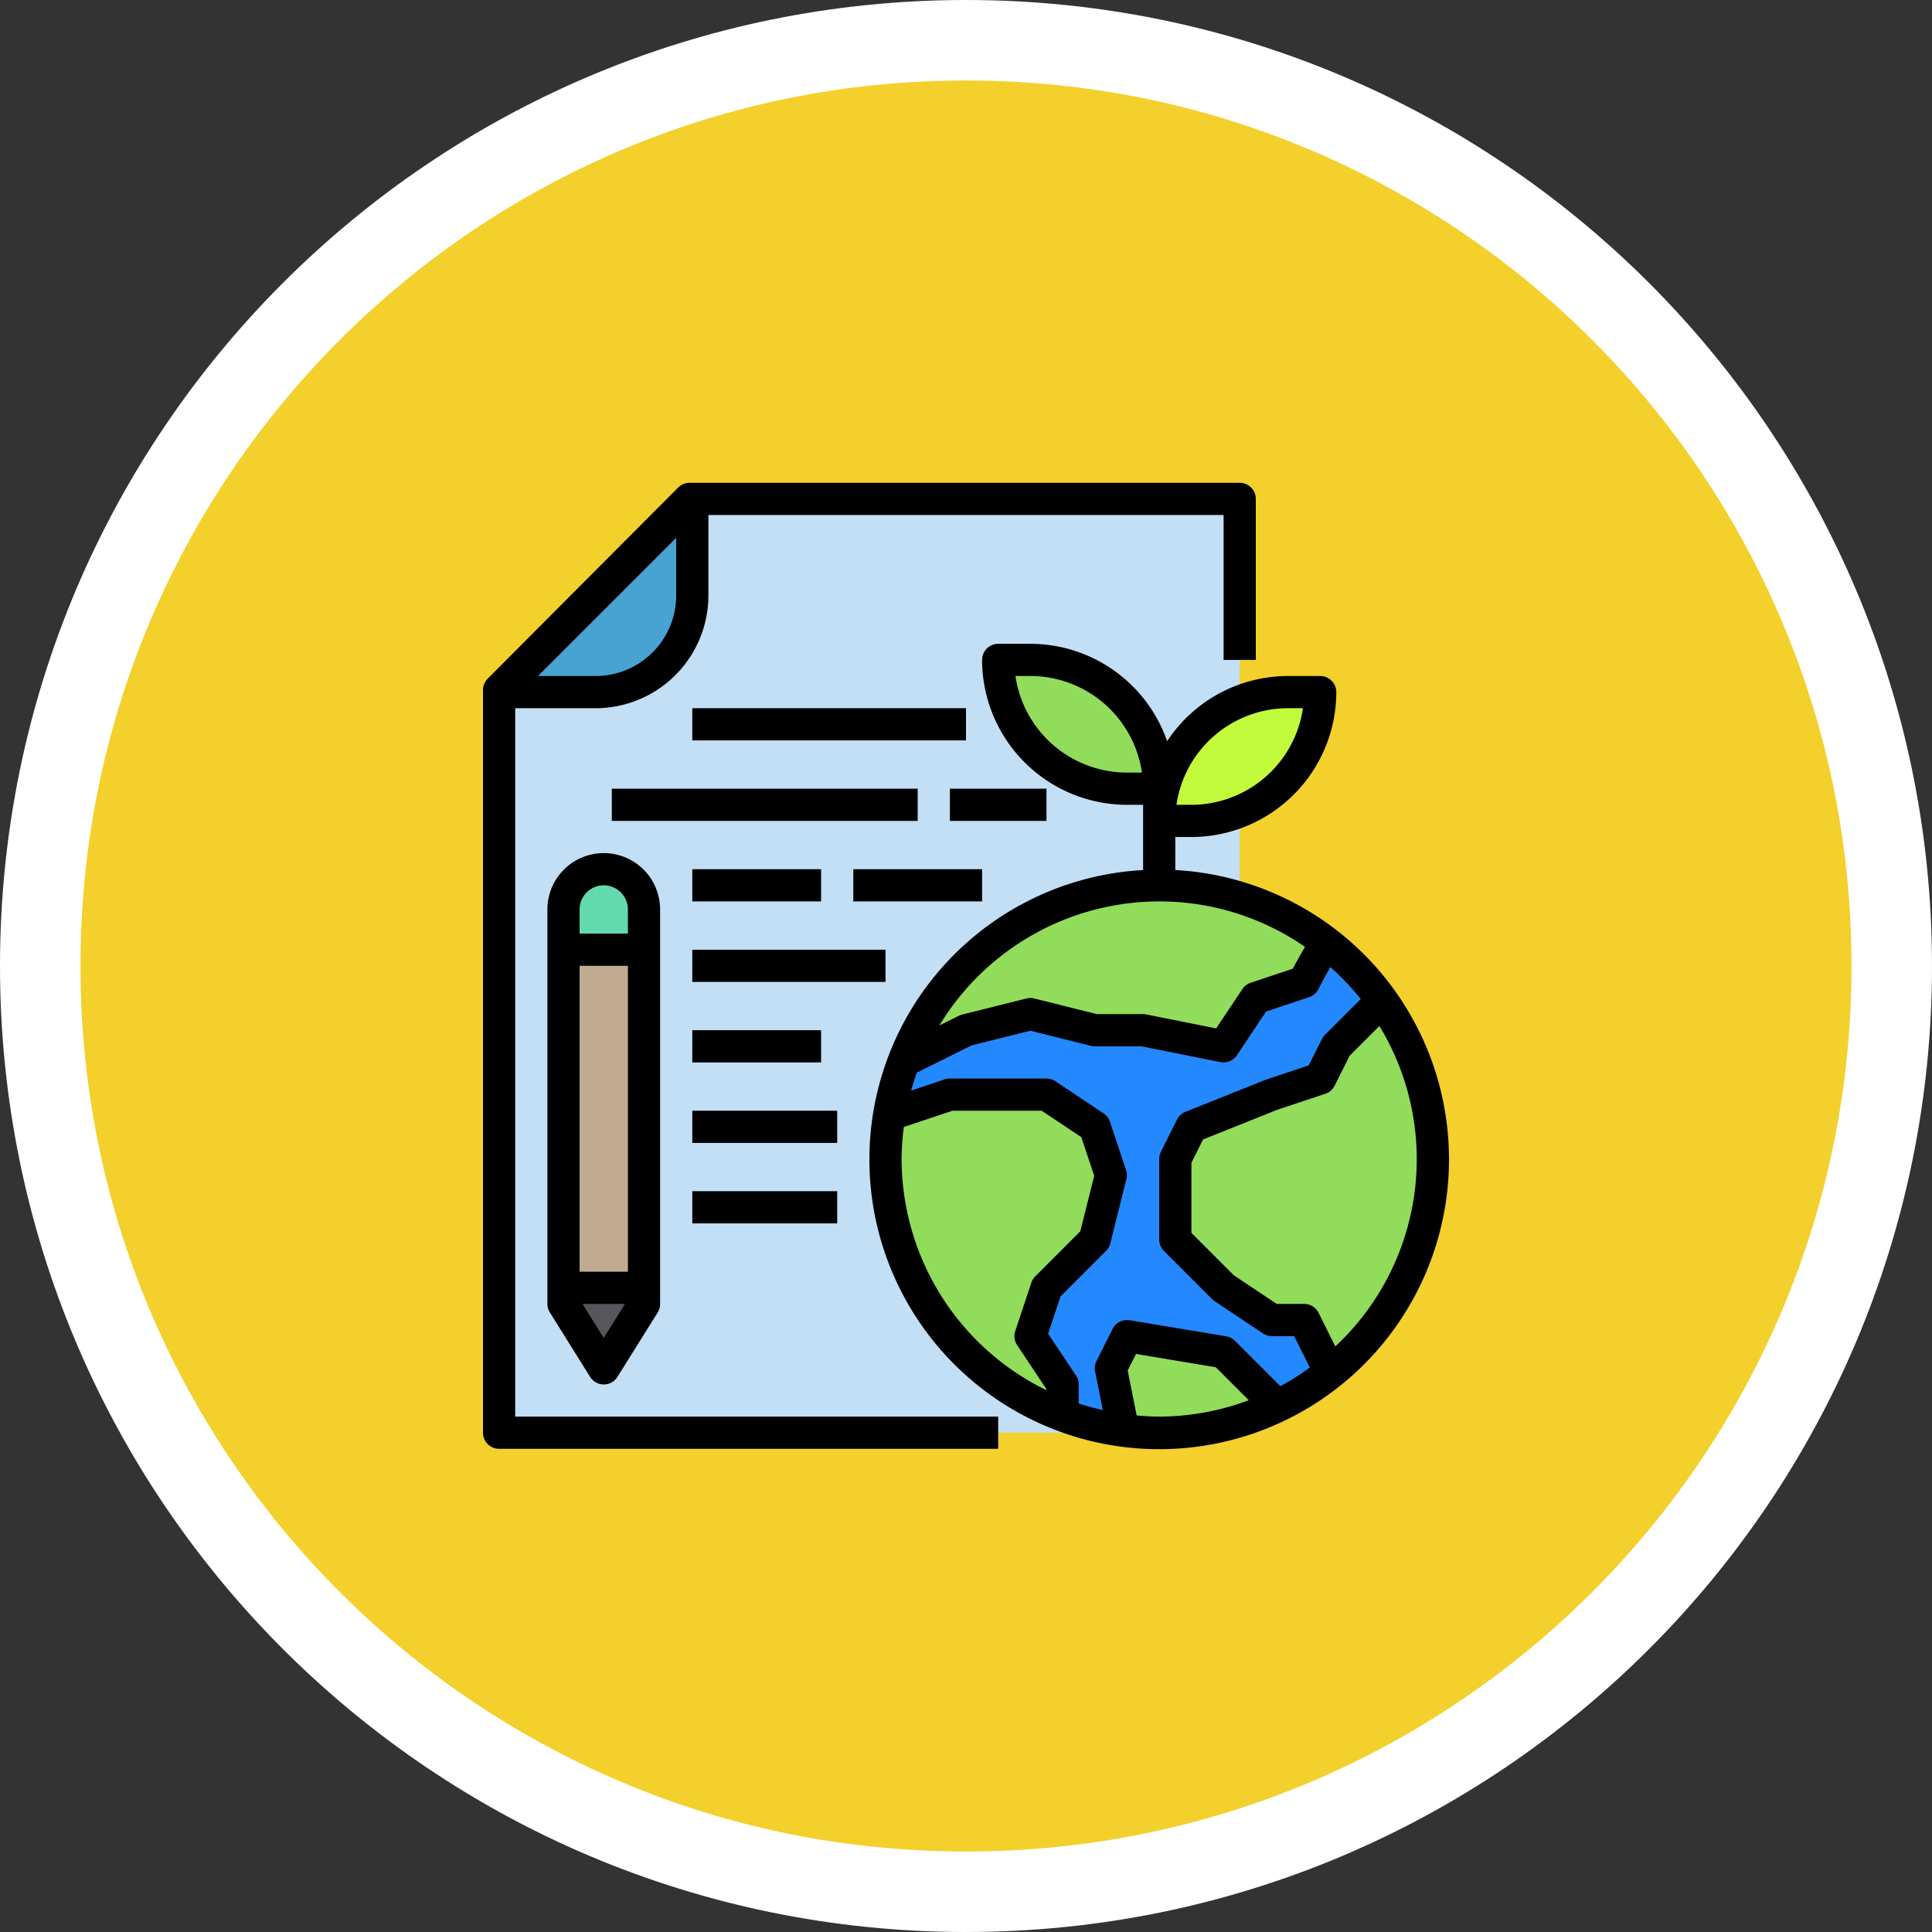 <svg xmlns="http://www.w3.org/2000/svg" width="120" height="120" viewBox="0 0 120 120">
  <rect x="0" y="0" width="120" height="120" fill="#333333" stroke="none"/>
  <g id="Grupo_1106448" data-name="Grupo 1106448" transform="translate(-955.333 -165)">
    <g id="Trazado_874102" data-name="Trazado 874102" transform="translate(955.333 165)" fill="#f3d02c">
      <path d="M 60 117.5 C 52.236 117.5 44.706 115.98 37.619 112.982 C 34.213 111.542 30.927 109.758 27.853 107.681 C 24.808 105.624 21.944 103.261 19.341 100.659 C 16.739 98.056 14.376 95.192 12.319 92.147 C 10.242 89.073 8.458 85.787 7.018 82.381 C 4.02 75.294 2.5 67.764 2.5 60 C 2.5 52.236 4.02 44.706 7.018 37.619 C 8.458 34.213 10.242 30.927 12.319 27.853 C 14.376 24.808 16.739 21.944 19.341 19.341 C 21.944 16.739 24.808 14.376 27.853 12.319 C 30.927 10.242 34.213 8.458 37.619 7.018 C 44.706 4.02 52.236 2.5 60 2.5 C 67.764 2.5 75.294 4.02 82.381 7.018 C 85.787 8.458 89.073 10.242 92.147 12.319 C 95.192 14.376 98.056 16.739 100.659 19.341 C 103.261 21.944 105.624 24.808 107.681 27.853 C 109.758 30.927 111.542 34.213 112.982 37.619 C 115.98 44.706 117.5 52.236 117.5 60 C 117.5 67.764 115.98 75.294 112.982 82.381 C 111.542 85.787 109.758 89.073 107.681 92.147 C 105.624 95.192 103.261 98.056 100.659 100.659 C 98.056 103.261 95.192 105.624 92.147 107.681 C 89.073 109.758 85.787 111.542 82.381 112.982 C 75.294 115.98 67.764 117.5 60 117.5 Z" stroke="none"/>
      <path d="M 60 5 C 52.573 5 45.371 6.453 38.593 9.32 C 35.335 10.698 32.193 12.404 29.252 14.39 C 26.339 16.358 23.599 18.619 21.109 21.109 C 18.619 23.599 16.358 26.339 14.39 29.252 C 12.404 32.193 10.698 35.335 9.32 38.593 C 6.453 45.371 5 52.573 5 60 C 5 67.427 6.453 74.63 9.32 81.407 C 10.698 84.665 12.404 87.807 14.39 90.748 C 16.358 93.661 18.619 96.401 21.109 98.891 C 23.599 101.381 26.339 103.642 29.252 105.61 C 32.193 107.596 35.335 109.302 38.593 110.68 C 45.371 113.547 52.573 115 60 115 C 67.427 115 74.63 113.547 81.407 110.68 C 84.665 109.302 87.807 107.596 90.748 105.61 C 93.661 103.642 96.401 101.381 98.891 98.891 C 101.381 96.401 103.642 93.661 105.61 90.748 C 107.596 87.807 109.302 84.665 110.68 81.407 C 113.547 74.63 115 67.427 115 60 C 115 52.573 113.547 45.371 110.68 38.593 C 109.302 35.335 107.596 32.193 105.61 29.252 C 103.642 26.339 101.381 23.599 98.891 21.109 C 96.401 18.619 93.661 16.358 90.748 14.39 C 87.807 12.404 84.665 10.698 81.407 9.32 C 74.63 6.453 67.427 5 60 5 M 60 -1.52587890625e-05 C 93.137 -1.52587890625e-05 120 26.863 120 60 C 120 93.137 93.137 120 60 120 C 26.863 120 -1.52587890625e-05 93.137 -1.52587890625e-05 60 C -1.52587890625e-05 26.863 26.863 -1.52587890625e-05 60 -1.52587890625e-05 Z" stroke="none" fill="#fff"/>
    </g>
    <g id="Grupo_1106481" data-name="Grupo 1106481" transform="translate(983.333 192.988)">
      <path id="Trazado_898085" data-name="Trazado 898085" d="M3,61V14.87L14.83,3H49V61Z" fill="#c2dff6"/>
      <path id="Trazado_898086" data-name="Trazado 898086" d="M15,3V9a6,6,0,0,1-6,6H3Z" fill="#48a3d2"/>
      <path id="Trazado_898087" data-name="Trazado 898087" d="M12,53,9.5,57,7,53V28.5a2.5,2.5,0,0,1,5,0Z" fill="#c0ab91"/>
      <path id="Trazado_898088" data-name="Trazado 898088" d="M12,31H7V28.5a2.5,2.5,0,0,1,5,0Z" fill="#63d9ae"/>
      <path id="Trazado_898089" data-name="Trazado 898089" d="M12,52H7v1l2.5,4L12,53Z" fill="#57565c"/>
      <path id="Trazado_898090" data-name="Trazado 898090" d="M44,23h2a8,8,0,0,0,8-8H52a8,8,0,0,0-8,8Z" fill="#c2fb3b"/>
      <circle id="Elipse_11693" data-name="Elipse 11693" cx="17" cy="17" r="17" transform="translate(27 27)" fill="#2488ff"/>
      <g id="Grupo_1106478" data-name="Grupo 1106478">
        <path id="Trazado_898091" data-name="Trazado 898091" d="M28.11,37.94l.01-.01L32,36l4-1,4,1h3l5,1,2-3,3-1a27.268,27.268,0,0,1,1.4-2.44,16.991,16.991,0,0,0-26.28,7.37Z" fill="#91dc5a"/>
        <path id="Trazado_898092" data-name="Trazado 898092" d="M38,59.91V58l-2-3,1-3,3-3,1-4-1-3-3-2H31l-3.77,1.26A15.511,15.511,0,0,0,27,44,16.994,16.994,0,0,0,38,59.91Z" fill="#91dc5a"/>
        <path id="Trazado_898093" data-name="Trazado 898093" d="M51.34,59.34,48,56l-6-1-1,2,.77,3.85A16.376,16.376,0,0,0,44,61a17,17,0,0,0,7.34-1.66Z" fill="#91dc5a"/>
        <path id="Trazado_898094" data-name="Trazado 898094" d="M57.85,34.15,57,35l-2,2-1,2-3,1-5,2-1,2v5l3,3,3,2h2l1.63,3.26a16.982,16.982,0,0,0,3.22-23.11Z" fill="#91dc5a"/>
        <path id="Trazado_898095" data-name="Trazado 898095" d="M44,21H42a8,8,0,0,1-8-8h2A8,8,0,0,1,44,21Z" fill="#91dc5a"/>
      </g>
      <path id="Trazado_898096" data-name="Trazado 898096" d="M4,16H9a7.008,7.008,0,0,0,7-7V4H48v9h2V3a1,1,0,0,0-1-1H14.83a1,1,0,0,0-.708.294L2.292,14.164A1,1,0,0,0,2,14.87V61a1,1,0,0,0,1,1H34V60H4ZM14,9a5.006,5.006,0,0,1-5,5H5.414L14,5.414Z"/>
      <path id="Trazado_898097" data-name="Trazado 898097" d="M6,28.5V53a1,1,0,0,0,.152.53l2.5,4a1,1,0,0,0,1.7,0l2.5-4A1,1,0,0,0,13,53V28.5a3.5,3.5,0,0,0-7,0ZM8,32h3V51H8Zm.179,21h2.642L9.5,55.113ZM11,28.5V30H8V28.5a1.5,1.5,0,0,1,3,0Z"/>
      <path id="Trazado_898098" data-name="Trazado 898098" d="M45,26.051V24h1a9.01,9.01,0,0,0,9-9,1,1,0,0,0-1-1H52a8.994,8.994,0,0,0-7.507,4.048A9.009,9.009,0,0,0,36,12H34a1,1,0,0,0-1,1,9.01,9.01,0,0,0,9,9h1v4.051a18,18,0,1,0,2,0Zm11.52,8.015-2.227,2.227a1,1,0,0,0-.188.26l-.814,1.63-2.662.888-5,2a1,1,0,0,0-.524.482l-1,2A1,1,0,0,0,44,44v5a1,1,0,0,0,.293.707l3,3a1,1,0,0,0,.152.125l3,2A1.006,1.006,0,0,0,51,55h1.382l.975,1.951a15.942,15.942,0,0,1-1.831,1.161l-2.819-2.819a1,1,0,0,0-.543-.279l-6-1a1.009,1.009,0,0,0-1.059.539l-1,2a1,1,0,0,0-.085.643l.48,2.4q-.765-.171-1.5-.413V58a1.006,1.006,0,0,0-.168-.555L37.1,54.853l.77-2.313L40.7,49.707a1,1,0,0,0,.263-.465l1-4a.982.982,0,0,0-.022-.558l-1-3a1,1,0,0,0-.393-.516l-3-2A1.006,1.006,0,0,0,37,39H31a1,1,0,0,0-.317.052l-2.092.7c.1-.378.223-.749.354-1.115l3.4-1.693L36,36.031l3.758.939A.984.984,0,0,0,40,37h2.9l4.9.98a1,1,0,0,0,1.028-.425l1.81-2.715,2.674-.892a1,1,0,0,0,.579-.5c0-.009.318-.632.743-1.365a16.194,16.194,0,0,1,1.886,1.983ZM52,16h.929A7.011,7.011,0,0,1,46,22h-.929A7.011,7.011,0,0,1,52,16ZM42,20a7.011,7.011,0,0,1-6.929-6H36a7.011,7.011,0,0,1,6.929,6Zm2,8a15.9,15.9,0,0,1,9.058,2.825c-.316.531-.59,1.032-.76,1.355l-2.614.872a1,1,0,0,0-.516.393l-1.629,2.443L43.2,35.02A1,1,0,0,0,43,35H40.123l-3.881-.97a.968.968,0,0,0-.484,0l-4,1a1.017,1.017,0,0,0-.2.074l-1.212.6A15.991,15.991,0,0,1,44,28ZM28,44a16.111,16.111,0,0,1,.137-1.989L31.163,41H36.7l2.463,1.642.8,2.4L39.1,48.488l-2.8,2.805a1,1,0,0,0-.241.391l-1,3a1,1,0,0,0,.116.871L37,58.3v.062A16,16,0,0,1,28,44ZM42.6,59.929l-.557-2.788.516-1.034,4.956.827,2.047,2.047A15.882,15.882,0,0,1,44,60c-.471,0-.934-.031-1.4-.071Zm12.34-4.286-1.04-2.09A1,1,0,0,0,53,53H51.3l-2.666-1.777L46,48.586v-4.35l.725-1.449,4.591-1.839,3-1a1,1,0,0,0,.579-.5l.927-1.854,1.854-1.855a15.9,15.9,0,0,1-2.736,19.9Z"/>
      <path id="Trazado_898099" data-name="Trazado 898099" d="M15,16H32v2H15Z"/>
      <path id="Trazado_898100" data-name="Trazado 898100" d="M10,21H29v2H10Z"/>
      <path id="Trazado_898101" data-name="Trazado 898101" d="M31,21h6v2H31Z"/>
      <path id="Trazado_898102" data-name="Trazado 898102" d="M15,26h8v2H15Z"/>
      <path id="Trazado_898103" data-name="Trazado 898103" d="M25,26h8v2H25Z"/>
      <path id="Trazado_898104" data-name="Trazado 898104" d="M15,31H27v2H15Z"/>
      <path id="Trazado_898105" data-name="Trazado 898105" d="M15,36h8v2H15Z"/>
      <path id="Trazado_898106" data-name="Trazado 898106" d="M15,41h9v2H15Z"/>
      <path id="Trazado_898107" data-name="Trazado 898107" d="M15,46h9v2H15Z"/>
    </g>
  </g>
</svg>
